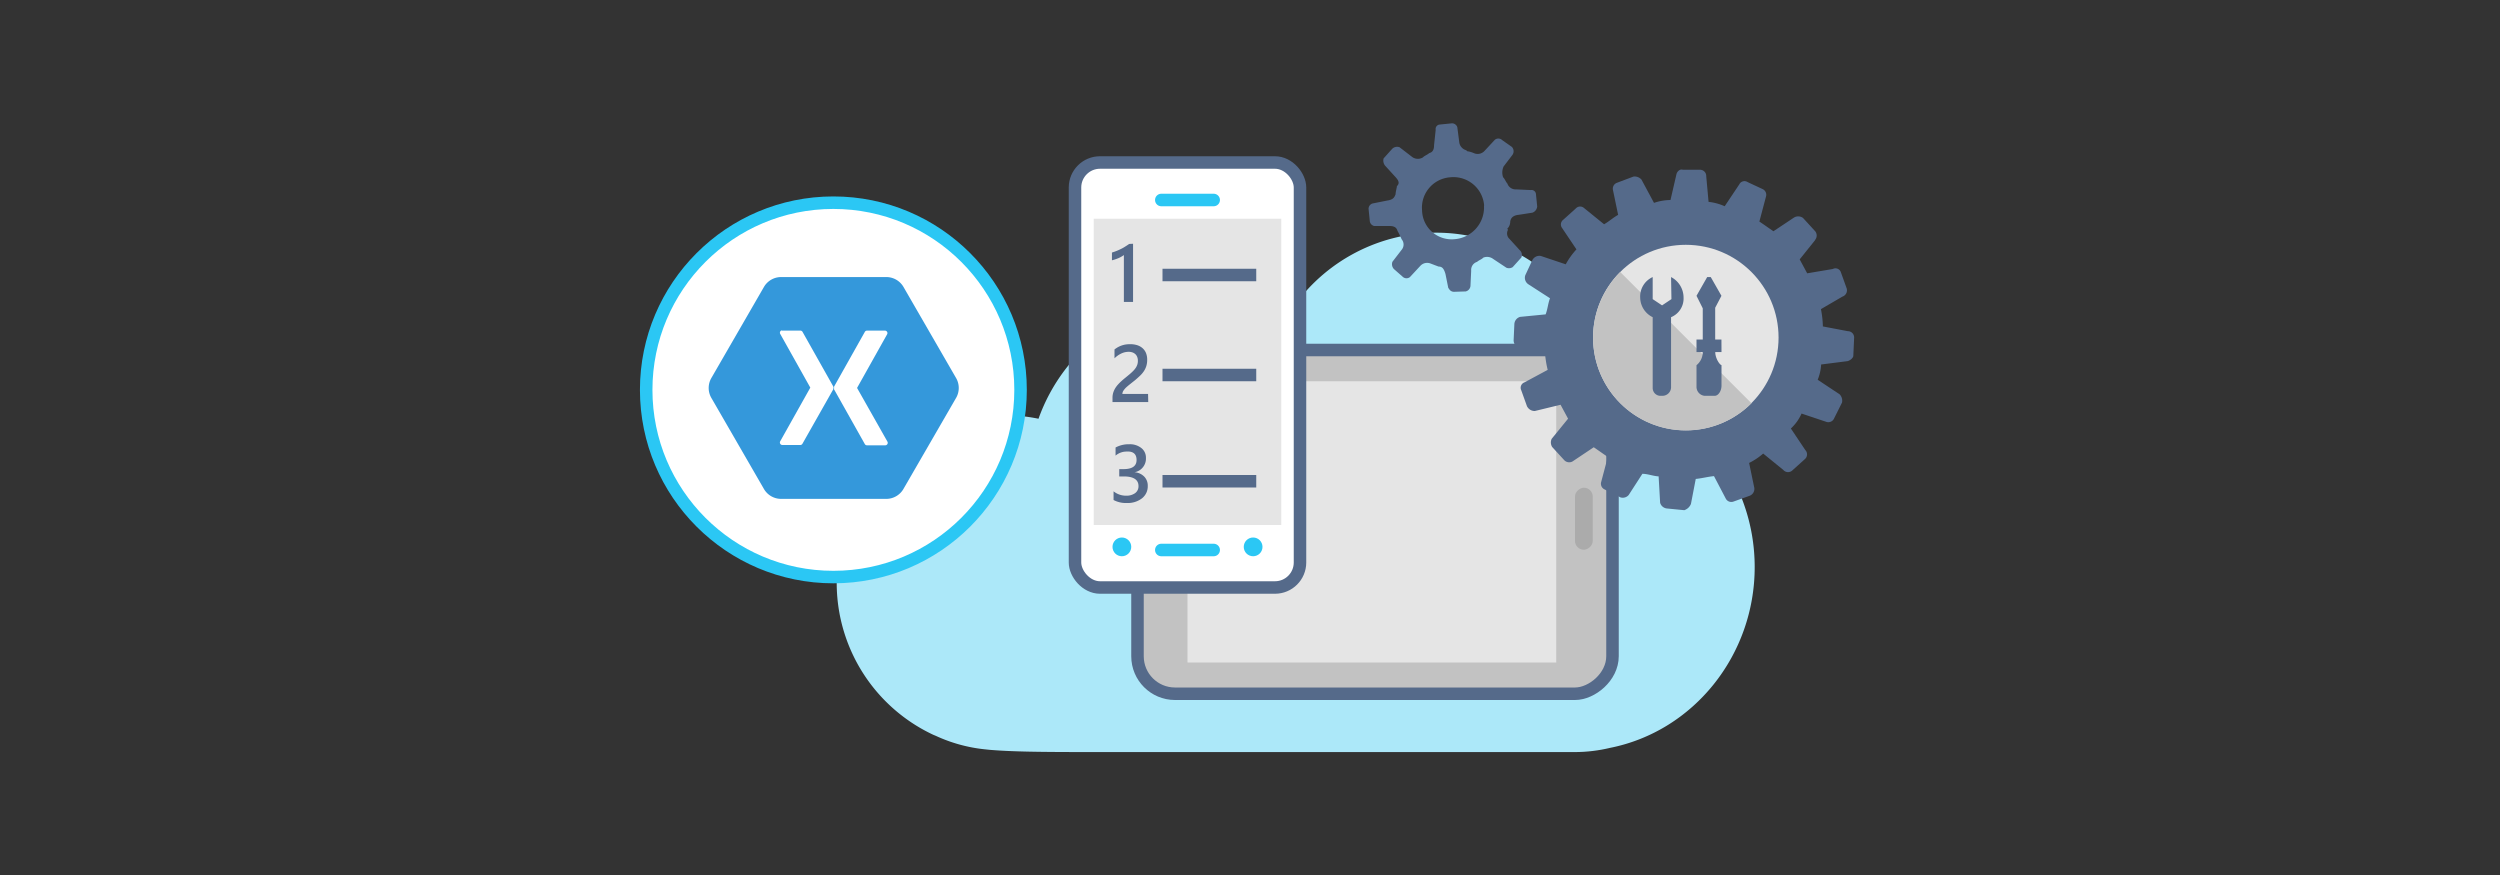 <svg xmlns="http://www.w3.org/2000/svg" viewBox="0 0 400 140">
  <rect x="0" y="0" width="400" height="140" fill="#333333" stroke="none"/>
  <defs>
    <style>
      .cls-1 {
        fill: #ace8f9;
      }

      .cls-2, .cls-7 {
        fill: #c2c2c2;
      }

      .cls-12, .cls-2, .cls-8 {
        stroke: #556a8a;
      }

      .cls-10, .cls-12, .cls-2, .cls-5, .cls-8 {
        stroke-miterlimit: 10;
        stroke-width: 2px;
      }

      .cls-3 {
        fill: #e5e5e5;
      }

      .cls-4 {
        fill: #ababab;
      }

      .cls-12, .cls-5 {
        fill: none;
      }

      .cls-5 {
        stroke: #868787;
      }

      .cls-6 {
        fill: #556a8a;
      }

      .cls-7 {
        fill-rule: evenodd;
      }

      .cls-10, .cls-8 {
        fill: #fff;
      }

      .cls-9 {
        fill: #2bc7f4;
      }

      .cls-10 {
        stroke: #2bc7f4;
      }

      .cls-11 {
        fill: #3498db;
      }
    </style>
  </defs>
  <title>xamarin-forms-internals</title>
  <g id="ICONS">
    <g>
      <path class="cls-1" d="M252,120.33h-78c-7.47,0-12.19-.06-15.67-.36l-.67-.07a24.7,24.7,0,0,1-7.94-2.17l-.41-.17A26.83,26.83,0,0,1,166.16,67a29.16,29.16,0,0,1,27.18-19.36,28.36,28.36,0,0,1,12.6,3,28.08,28.08,0,0,1,23.88-13.41c13.91,0,25.84,10.63,28,24.57,13.21,2.78,22.93,14.85,22.93,28.93S271,117,257.6,119.66A24.3,24.3,0,0,1,252,120.33Z"/>
      <g>
        <rect class="cls-2" x="192.5" y="45.5" width="55" height="76" rx="6" ry="6" transform="translate(136.5 303.5) rotate(-90)"/>
        <rect class="cls-3" x="197" y="54" width="45" height="59" transform="translate(136 303) rotate(-90)"/>
        <rect class="cls-4" x="248.45" y="81.57" width="9.93" height="2.84" rx="1.42" ry="1.42" transform="translate(170.43 336.41) rotate(-90)"/>
        <line class="cls-5" x1="186.39" y1="91.5" x2="186.39" y2="74.48"/>
      </g>
      <g>
        <path class="cls-6" d="M231.78,46.07a.9.9,0,0,0,.84.62l1.89-.06a1,1,0,0,0,.77-1l.11-2.32a1.34,1.34,0,0,1,.94-1.41c.3-.28.74-.4,1-.68a1.62,1.62,0,0,1,1.59.22l2.11,1.4a1.1,1.1,0,0,0,1-.1l1.38-1.53a1,1,0,0,0-.24-1.17l-1.66-1.82a1.18,1.18,0,0,1-.22-1.46l-.14-.15a1.57,1.57,0,0,0,.48-1c0-.58.34-1.15,1.36-1.24l2.19-.34a1.15,1.15,0,0,0,.77-1l-.2-2a.71.71,0,0,0-.84-.62l-2.32-.11a1.38,1.38,0,0,1-1.41-.93c-.28-.3-.4-.74-.68-1a2.32,2.32,0,0,1,.08-1.74l1.39-1.82a1,1,0,0,0-.08-1.31l-1.55-1.09a.88.88,0,0,0-1.16-.05l-1.68,1.81a1.48,1.48,0,0,1-1.61.36,4.49,4.49,0,0,0-1.15-.34l-.14-.15a1.53,1.53,0,0,1-1.11-1.21l-.32-2.48a.9.9,0,0,0-.84-.62l-2,.2a.71.71,0,0,0-.62.84l-.26,2.46c0,.87-.34,1.15-.78,1.27-.3.28-.74.4-1,.68a1.53,1.53,0,0,1-1.74-.08l-2-1.54a1.13,1.13,0,0,0-1.17.24l-1.38,1.54a1.28,1.28,0,0,0,.24,1.17l1.66,1.82c.55.61.68,1,.22,1.46,0,.29-.18.72-.21,1.3-.17.43-.33.86-1.35,1l-2.35.47a.9.9,0,0,0-.62.84l.2,2a.92.92,0,0,0,.69.76l2.47,0c.87,0,1.14.34,1.27.78a13,13,0,0,1,.66,1.34,1.3,1.3,0,0,1,.07,1.6l-1.54,2a1.13,1.13,0,0,0,.24,1.17l1.4,1.23a.88.88,0,0,0,1.16.05l1.68-1.81a1.48,1.48,0,0,1,1.61-.36l1.29.49c.58,0,.86.33,1.11,1.21l.47,2.34m5.69-13.25a5.1,5.1,0,0,1-4.6,5.31,4.74,4.74,0,0,1-5.31-4.6A4.87,4.87,0,0,1,232,28.37a4.93,4.93,0,0,1,5.46,4.46"/>
        <path class="cls-6" d="M290.36,38.45a1.1,1.1,0,0,0,.07-1.45l-1.94-2.12a1.29,1.29,0,0,0-1.45-.07L283.75,37c-.7-.47-1.55-1.09-2.25-1.55l1.06-4a1,1,0,0,0-.53-1.19l-2.42-1.13a.92.92,0,0,0-1.33.38L275.95,33a8.46,8.46,0,0,0-2.58-.7L273,28.22a1,1,0,0,0-1-1.06l-2.76,0c-.43-.16-.88.25-1,.68L267.28,32a8.53,8.53,0,0,0-2.64.46l-2-3.72a1.46,1.46,0,0,0-1.28-.49l-2.66,1a1,1,0,0,0-.63,1.13l.83,4c-.75.4-1.5,1.09-2.25,1.5l-3.22-2.61a.94.94,0,0,0-1.31.09l-2,1.8a.94.94,0,0,0-.2,1.3l2.31,3.44a11.85,11.85,0,0,0-1.71,2.39l-4-1.34a1.27,1.27,0,0,0-1.34.66l-1.13,2.42a1.25,1.25,0,0,0,.51,1.47L248,47.72c-.33.86-.37,1.73-.7,2.58l-4.08.4a1.27,1.27,0,0,0-.92,1.12l-.12,2.61a1.26,1.26,0,0,0,.82,1.2l4.18.62a17.11,17.11,0,0,0,.45,2.93l-3.72,2a.92.92,0,0,0-.5,1.29l.9,2.51a1.36,1.36,0,0,0,1.27.78l4.11-1,1.2,2.23-2.62,3.22a1.36,1.36,0,0,0,.08,1.31l1.94,2.12a1.1,1.1,0,0,0,1.3.2L255,71.56c.7.47,1.55,1.09,2.25,1.55l-1.06,4a1,1,0,0,0,.53,1.19l2.55,1.28a1.24,1.24,0,0,0,1.32-.38l2.19-3.39c.87,0,1.73.37,2.6.41l.24,4.22a1.26,1.26,0,0,0,1.12.92l2.75.27a1.75,1.75,0,0,0,1.06-1l.77-4c1-.1,1.9-.35,2.92-.45l1.87,3.57a1,1,0,0,0,1.28.49l2.51-.9a1.18,1.18,0,0,0,.79-1.27l-.83-4a10.42,10.42,0,0,0,2.25-1.5l3.22,2.62a1,1,0,0,0,1.45.07l2-1.8a1,1,0,0,0,.07-1.45l-2.31-3.45a7.24,7.24,0,0,0,1.71-2.39l4,1.34a1,1,0,0,0,1.19-.53l1.28-2.56a1.46,1.46,0,0,0-.37-1.32l-3.52-2.34a7.4,7.4,0,0,0,.55-2.44l4.24-.54c.44-.12.9-.54.91-.83l.13-2.9a1,1,0,0,0-1-1.06l-4-.76a15.81,15.81,0,0,0-.31-2.77l3.43-2a1.06,1.06,0,0,0,.65-1.42l-.9-2.51a.91.91,0,0,0-1.28-.49l-4.1.69-1.2-2.23,2.47-3.08m-17.88,13a4.21,4.21,0,0,1-.28,6.09,4.16,4.16,0,0,1-5.94-.41,4.21,4.21,0,1,1,6.22-5.67"/>
      </g>
      <g>
        <circle class="cls-3" cx="269.73" cy="54.01" r="14.84"/>
        <path class="cls-7" d="M259.24,43.52a14.84,14.84,0,0,0,21,21Z"/>
      </g>
      <g>
        <rect class="cls-8" x="172" y="26" width="36" height="68" rx="4" ry="4"/>
        <rect class="cls-3" x="175" y="35" width="30" height="49"/>
        <path class="cls-9" d="M194.19,33h-8.38a1,1,0,0,1,0-2h8.38a1,1,0,0,1,0,2Z"/>
        <path class="cls-9" d="M194.19,89h-8.38a1,1,0,0,1,0-2h8.38a1,1,0,0,1,0,2Z"/>
        <circle class="cls-9" cx="200.5" cy="87.5" r="1.5"/>
        <circle class="cls-9" cx="179.5" cy="87.5" r="1.5"/>
      </g>
      <circle class="cls-10" cx="133.34" cy="62.38" r="29.95"/>
      <path id="Logo" class="cls-11" d="M124.93,44.33a3.18,3.18,0,0,0-2.68,1.55l-8.46,14.65a3.18,3.18,0,0,0,0,3.09l8.46,14.65a3.18,3.18,0,0,0,2.68,1.55h16.92a3.18,3.18,0,0,0,2.68-1.55L153,63.62a3.18,3.18,0,0,0,0-3.09l-8.46-14.65a3.18,3.18,0,0,0-2.68-1.55Zm.15,8.57h3a.38.38,0,0,1,.32.19l4.95,8.79a.08.08,0,1,0,.09,0l4.94-8.79a.39.39,0,0,1,.33-.19h2.92a.4.4,0,0,1,.33.55l-4.83,8.62L142,70.68a.4.4,0,0,1-.33.57H138.7a.39.39,0,0,1-.33-.2l-4.94-8.79a.08.08,0,1,0-.09,0L128.39,71a.39.39,0,0,1-.32.2h-2.92a.4.4,0,0,1-.33-.57l4.83-8.61-4.83-8.62a.4.4,0,0,1,.26-.55Z"/>
      <path class="cls-6" d="M181.29,39v9.31h-1.47v-7.5a4.69,4.69,0,0,1-.86.49,7.07,7.07,0,0,1-1.05.35V40.41l.71-.25c.23-.09.45-.19.68-.3s.45-.23.67-.37.46-.29.7-.46Z"/>
      <path class="cls-6" d="M183.72,64.33H178v-.7a2.66,2.66,0,0,1,.12-.81,3.37,3.37,0,0,1,.32-.71,4.07,4.07,0,0,1,.48-.63c.18-.2.38-.39.58-.57s.42-.36.63-.53l.63-.52q.29-.25.53-.49a3.21,3.21,0,0,0,.41-.49,2.24,2.24,0,0,0,.27-.54,1.93,1.93,0,0,0,.09-.61,1.65,1.65,0,0,0-.11-.63,1.21,1.21,0,0,0-.31-.45,1.32,1.32,0,0,0-.47-.27,1.88,1.88,0,0,0-.6-.09,2.75,2.75,0,0,0-1.14.26,3.89,3.89,0,0,0-1.11.78V55.91a4.8,4.8,0,0,1,.56-.37,4,4,0,0,1,.59-.26,3.7,3.7,0,0,1,.64-.16,4.89,4.89,0,0,1,.72-.05,3.61,3.61,0,0,1,1.12.16,2.38,2.38,0,0,1,.86.48,2.11,2.11,0,0,1,.55.78,2.82,2.82,0,0,1,.19,1.08,3.33,3.33,0,0,1-.14,1,3.14,3.14,0,0,1-.39.82,4.24,4.24,0,0,1-.61.72c-.24.23-.5.46-.79.71l-.73.58c-.24.19-.46.37-.66.55a3,3,0,0,0-.47.54,1,1,0,0,0-.18.54v0h4.11Z"/>
      <path class="cls-6" d="M178.17,80V78.61a3.14,3.14,0,0,0,2,.7,2.35,2.35,0,0,0,1.45-.41,1.33,1.33,0,0,0,.54-1.12q0-1.55-2.37-1.55h-.71V75.06h.67q2.1,0,2.1-1.46t-1.64-1.35a2.69,2.69,0,0,0-1.72.65V71.6a4.41,4.41,0,0,1,2.19-.52,2.93,2.93,0,0,1,1.94.61,1.94,1.94,0,0,1,.73,1.56,2.22,2.22,0,0,1-1.83,2.31v0a2.39,2.39,0,0,1,1.55.69,2.06,2.06,0,0,1,.57,1.48,2.43,2.43,0,0,1-.92,2,3.71,3.71,0,0,1-2.42.75A4.14,4.14,0,0,1,178.17,80Z"/>
      <line class="cls-12" x1="186" y1="44" x2="201" y2="44"/>
      <line class="cls-12" x1="186" y1="60" x2="201" y2="60"/>
      <line class="cls-12" x1="186" y1="77" x2="201" y2="77"/>
      <path class="cls-6" d="M267.43,47.86l-1.5,1-1.5-1V44.33a3.41,3.41,0,0,0-2,3.28,3.54,3.54,0,0,0,2,3.14V62.07a1.25,1.25,0,0,0,1.34,1.26H266a1.38,1.38,0,0,0,1.37-1.38V50.75a3.23,3.23,0,0,0,2-3.15,3.7,3.7,0,0,0-2-3.27Z"/>
      <path class="cls-6" d="M275.43,54.33h-1l0-5.09,1-1.91-1.71-3h-.57l-1.71,3,1,2v5h-1v2h1a2.68,2.68,0,0,1-1,2.1v3.4a1.45,1.45,0,0,0,1.27,1.5h1.64c.56,0,1.09-.74,1.09-1.64V58.41c-.27,0-1-1.08-1-2.08h1Z"/>
    </g>
  </g>
</svg>
